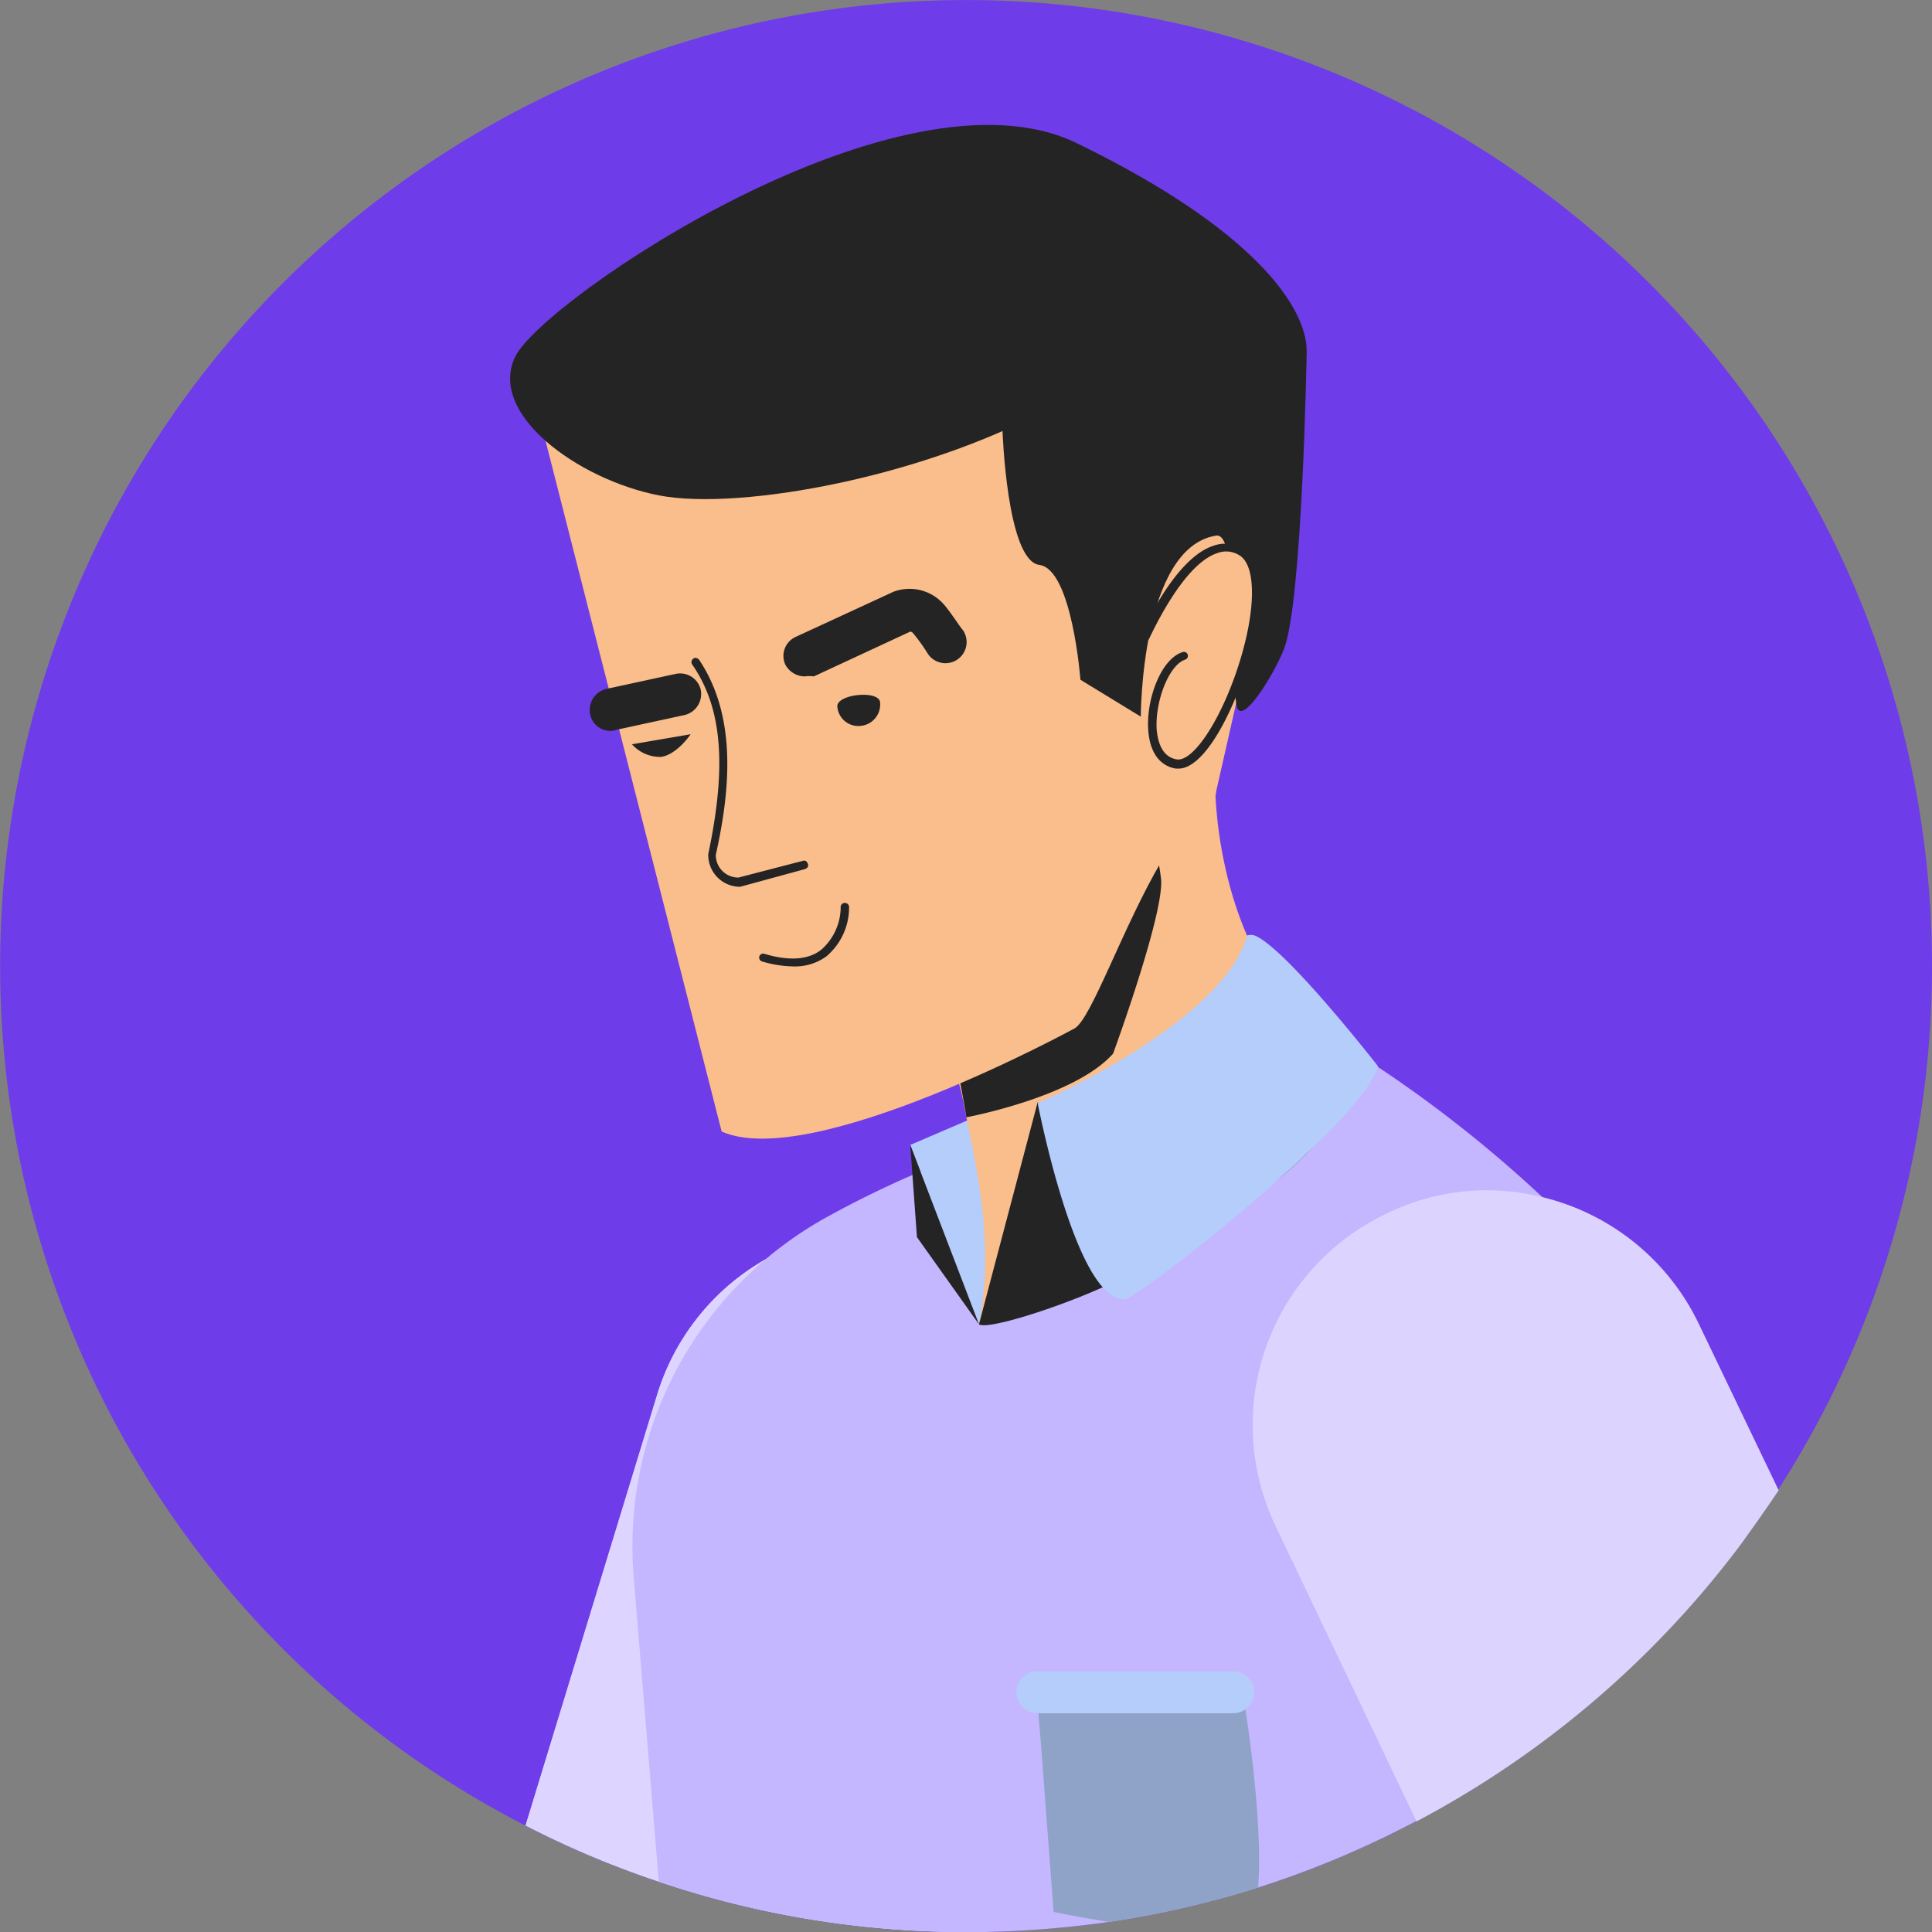 <svg xmlns="http://www.w3.org/2000/svg" width="182.813" height="182.812" viewBox="0 0 182.813 182.812">
  <rect x="0" y="0" width="182.813" height="182.812" fill="#808080" stroke="none"/>
  <g id="avatar-29_1x_1_" data-name="avatar-29@1x (1)" transform="translate(-110 -10)">
    <path id="Path_278" data-name="Path 278" d="M292.812,101.446a91.332,91.332,0,0,1-14.593,49.57c-1.11,1.665-2.221,3.331-3.49,5a91.994,91.994,0,0,1-45.683,32.6,93.527,93.527,0,0,1-14.117,3.252,97.547,97.547,0,0,1-11.818.952h-1.665a90.662,90.662,0,0,1-29.107-4.759,88.277,88.277,0,0,1-12.61-5.314,91.4,91.4,0,1,1,133.084-81.294Z" transform="translate(0)" fill="#6f3ce9"/>
    <path id="Path_279" data-name="Path 279" d="M322.651,407.536,318.606,420.7l-.555,1.9-.634,2.062-.872,2.934-5.393,17.766h-1.665a90.671,90.671,0,0,1-29.107-4.758,88.351,88.351,0,0,1-12.61-5.314l12.452-40.766a22.223,22.223,0,0,1,24.586-15.466,17.552,17.552,0,0,1,2.776.634c.079,0,.159.079.317.079a17.942,17.942,0,0,1,3.41,1.348c.4.159.714.4,1.031.555.714.4,1.427.872,2.141,1.348a16.6,16.6,0,0,1,2.221,1.9l1.19,1.19A22.4,22.4,0,0,1,322.651,407.536Z" transform="translate(-108.04 -252.555)" fill="#c4b6ff"/>
    <path id="Path_280" data-name="Path 280" d="M322.651,407.536,318.606,420.7l-.555,1.9-.634,2.062-.872,2.934-5.393,17.766h-1.665a90.671,90.671,0,0,1-29.107-4.758,88.351,88.351,0,0,1-12.61-5.314l12.452-40.766a22.223,22.223,0,0,1,24.586-15.466,17.552,17.552,0,0,1,2.776.634c.079,0,.159.079.317.079a17.942,17.942,0,0,1,3.41,1.348c.4.159.714.4,1.031.555.714.4,1.427.872,2.141,1.348a16.6,16.6,0,0,1,2.221,1.9l1.19,1.19A22.4,22.4,0,0,1,322.651,407.536Z" transform="translate(-108.04 -252.555)" fill="#ddd4ff"/>
    <path id="Path_281" data-name="Path 281" d="M404.743,371.233a91.995,91.995,0,0,1-45.683,32.6,93.525,93.525,0,0,1-14.118,3.252,97.555,97.555,0,0,1-11.817.952h-1.665a90.663,90.663,0,0,1-29.107-4.759l-2.379-28.869a35.59,35.59,0,0,1,18.717-34.262c2.458-1.348,5.076-2.617,7.614-3.728a8.17,8.17,0,0,1,.793-.317q2.5-1.071,5-1.9a32.706,32.706,0,0,1,5.076-1.428c.079,0,.159-.079.317-.079.238-.079.476-.079.714-.159s.476-.079.714-.159c13.721-2.379,21.731,4.441,28.314-7.376.159-.238.238-.476.4-.714.872.555,1.824,1.19,2.776,1.9a120.275,120.275,0,0,1,15.7,12.452c8.565,8.169,16.417,18.8,18.559,32.359C404.743,371,404.743,371.154,404.743,371.233Z" transform="translate(-130.013 -215.221)" fill="#c4b6ff"/>
    <path id="Path_282" data-name="Path 282" d="M391.2,342.9l-7.931,3.41,6.5,16.973,10.31-12.928Z" transform="translate(-187.133 -227.972)" fill="#b5cdfb"/>
    <path id="Path_283" data-name="Path 283" d="M388.564,298.15c1.586-8.01-.476-15.7-1.348-20.383-1.428-8.09-5.71-10.786-5.71-10.786l23.4-15.069,6.027-4.124s.159,16.338,10.787,23.4C432.343,278.163,388.564,298.15,388.564,298.15Z" transform="translate(-185.928 -162.838)" fill="#fabd8c"/>
    <path id="Path_284" data-name="Path 284" d="M407.8,281.319c-3.648,4.124-13.88,6.027-13.88,6.027a104.807,104.807,0,0,0-2.855-12.531l20.462-14.2a30.4,30.4,0,0,1,.793,4.045C412.8,267.678,407.8,281.319,407.8,281.319Z" transform="translate(-192.474 -171.625)" fill="#242424"/>
    <path id="Path_285" data-name="Path 285" d="M322.3,191.92s-24.824,13.562-33.39,9.755l-17.369-68.128h52.98L340.939,146.4l-5.234,23.08c0,1.269-2.617,2.221-5.155,6.583C326.9,182.244,323.887,191.048,322.3,191.92Z" transform="translate(-110.625 -84.606)" fill="#fabd8c"/>
    <path id="Path_286" data-name="Path 286" d="M338.514,68.915s-10.548-2.617-22.921,4.6S284.9,84.063,277.206,82.556s-16.259-7.773-13.562-13.166,36.483-28.314,53.139-20.145C333.438,57.335,338.514,64.711,338.514,68.915Z" transform="translate(-104.869 -25.683)" fill="#242424"/>
    <path id="Path_287" data-name="Path 287" d="M419.51,107.016s-.4,23.635-2.141,28.156c-.872,2.3-4.2,7.772-4.521,5.234-.555-3.886.238-16.259-1.9-15.942-7.138,1.11-7.138,17.131-7.138,17.131l-5.711-3.49s-.793-10.469-3.886-10.866-3.49-12.769-3.49-12.769-11.421.714-8.962-1.665C384.216,110.347,399.286,96.547,419.51,107.016Z" transform="translate(-185.864 -63.784)" fill="#242424"/>
    <path id="Path_288" data-name="Path 288" d="M453.971,182.852s4.6-10.548,9.041-8.09-2.221,20.7-6.107,20.145-2.141-9.359.714-10.231Z" transform="translate(-235.553 -112.575)" fill="#fabd8c"/>
    <path id="Path_289" data-name="Path 289" d="M455.968,194.492h-.238c-1.507-.238-2.459-1.507-2.617-3.569-.238-2.934,1.19-6.82,3.252-7.455a.376.376,0,1,1,.238.714c-1.507.476-2.855,3.886-2.7,6.583.079.952.4,2.617,1.9,2.855s3.966-3.41,5.631-8.248c1.9-5.552,1.983-10.152.238-11.1a2.352,2.352,0,0,0-2.062-.159c-3.331,1.11-6.345,8.01-6.424,8.09a.427.427,0,0,1-.793-.317c.159-.317,3.172-7.3,6.9-8.486a3.213,3.213,0,0,1,2.7.238c2.617,1.507,1.745,7.455.159,12.055C460.647,190.13,458.189,194.492,455.968,194.492Z" transform="translate(-234.456 -111.764)" fill="#242424"/>
    <path id="Path_290" data-name="Path 290" d="M322.173,229.163a3.012,3.012,0,0,1-3.014-3.014v-.079c1.745-8.248,1.348-13.8-1.507-17.924a.392.392,0,0,1,.079-.555c.159-.159.4-.079.555.079,3.728,5.552,2.855,12.769,1.586,18.48a2.133,2.133,0,0,0,2.141,2.141l6.107-1.586c.238-.079.4.079.476.317s-.079.4-.317.476Z" transform="translate(-142.142 -135.252)" fill="#242424"/>
    <path id="Path_291" data-name="Path 291" d="M347.192,195.056a2.105,2.105,0,0,1-1.824-1.11,1.975,1.975,0,0,1,.952-2.617l9.28-4.283a4.316,4.316,0,0,1,4.758,1.19c.634.714,1.586,2.221,1.824,2.459a2,2,0,1,1-3.331,2.221,16.321,16.321,0,0,0-1.427-1.983c-.079-.079-.238-.159-.317-.079l-9.042,4.2A3.2,3.2,0,0,0,347.192,195.056Z" transform="translate(-161.054 -121.052)" fill="#242424"/>
    <path id="Path_292" data-name="Path 292" d="M288.949,217.6a1.945,1.945,0,0,1-1.9-1.586,2.048,2.048,0,0,1,1.507-2.379l6.583-1.428a2.006,2.006,0,0,1,2.379,1.507,2.047,2.047,0,0,1-1.507,2.379l-6.583,1.428A1.009,1.009,0,0,1,288.949,217.6Z" transform="translate(-121.21 -138.44)" fill="#242424"/>
    <path id="Path_293" data-name="Path 293" d="M341.081,287.2a10.7,10.7,0,0,1-2.935-.476.376.376,0,1,1,.238-.714c2.379.714,4.2.555,5.393-.4a5.386,5.386,0,0,0,1.824-3.965.4.4,0,1,1,.793,0,6.041,6.041,0,0,1-2.141,4.6A5.034,5.034,0,0,1,341.081,287.2Z" transform="translate(-156.053 -185.755)" fill="#242424"/>
    <path id="Path_294" data-name="Path 294" d="M305.28,230.424s-1.269,1.9-2.776,2.141a3.543,3.543,0,0,1-2.776-1.19Z" transform="translate(-129.927 -150.948)" fill="#242424"/>
    <path id="Path_295" data-name="Path 295" d="M361.372,219.7a1.99,1.99,0,0,0,2.221,1.824,2.034,2.034,0,0,0,1.824-2.221C365.338,218.113,361.293,218.509,361.372,219.7Z" transform="translate(-172.14 -142.84)" fill="#242424"/>
    <path id="Path_296" data-name="Path 296" d="M528.268,380.013a22.191,22.191,0,0,0-14.593-11.976,21.516,21.516,0,0,0-14.99,1.507,22.143,22.143,0,0,0-10.469,29.583l13.324,27.918a92.187,92.187,0,0,0,30.773-26.331c1.19-1.665,2.379-3.331,3.49-5Z" transform="translate(-257.504 -244.7)" fill="#c4b6ff"/>
    <path id="Path_297" data-name="Path 297" d="M528.268,380.013a22.191,22.191,0,0,0-14.593-11.976,21.516,21.516,0,0,0-14.99,1.507,22.143,22.143,0,0,0-10.469,29.583l13.324,27.918a92.187,92.187,0,0,0,30.773-26.331c1.19-1.665,2.379-3.331,3.49-5Z" transform="translate(-257.504 -244.7)" fill="rgba(255,255,255,0.41)"/>
    <path id="Path_298" data-name="Path 298" d="M441.654,330.07a48.153,48.153,0,0,1-6.821,8.328l-.238.238-.476.476c-.4.4-.872.793-1.348,1.189a39.528,39.528,0,0,1-4.917,3.648c-1.9,1.19-3.093-.555-6.742,3.727-2.379,2.855-16.1,7.614-17.211,6.821l5.552-21.018C422.944,342.1,441.654,330.07,441.654,330.07Z" transform="translate(-201.266 -219.186)" fill="#242424"/>
    <path id="Path_299" data-name="Path 299" d="M453.714,303.075c-.476,1.824-3.252,5-6.821,8.328l-.238.238-.476.476c-.4.4-.872.793-1.348,1.19-6.186,5.631-13.642,11.262-14.99,11.818a1.572,1.572,0,0,1-1.19-.317c-4.045-2.22-7.138-18.242-7.138-18.242.793-.317,17.528-7.693,19.828-15.862a1.166,1.166,0,0,1,.872.079C445.307,292.289,453.714,303.075,453.714,303.075Z" transform="translate(-213.326 -192.191)" fill="#b5cdfb"/>
    <path id="Path_300" data-name="Path 300" d="M383.265,353.721l.634,8.724,5.869,8.248Z" transform="translate(-187.133 -235.382)" fill="#242424"/>
    <path id="Path_301" data-name="Path 301" d="M442.2,534.618a93.485,93.485,0,0,1-14.117,3.252c-3.014-.476-5.235-.952-5.235-.952l-1.19-15.783-.238-2.934-.159-1.983,1.9-.079,17.449-.872s.159,1.031.4,2.617C441.643,521.849,442.595,529.78,442.2,534.618Z" transform="translate(-213.153 -346.009)" fill="#b5cdfb"/>
    <path id="Path_302" data-name="Path 302" d="M442.2,534.618a93.485,93.485,0,0,1-14.117,3.252c-3.014-.476-5.235-.952-5.235-.952l-1.19-15.783-.238-2.934-.159-1.983,1.9-.079,17.449-.872s.159,1.031.4,2.617C441.643,521.849,442.595,529.78,442.2,534.618Z" transform="translate(-213.153 -346.009)" fill="rgba(0,0,0,0.21)"/>
    <path id="Path_303" data-name="Path 303" d="M435.59,515.709H416.952a1.983,1.983,0,0,1,0-3.965H435.59a1.983,1.983,0,0,1,0,3.965Z" transform="translate(-208.844 -343.597)" fill="#b5cdfb"/>
  </g>
</svg>
